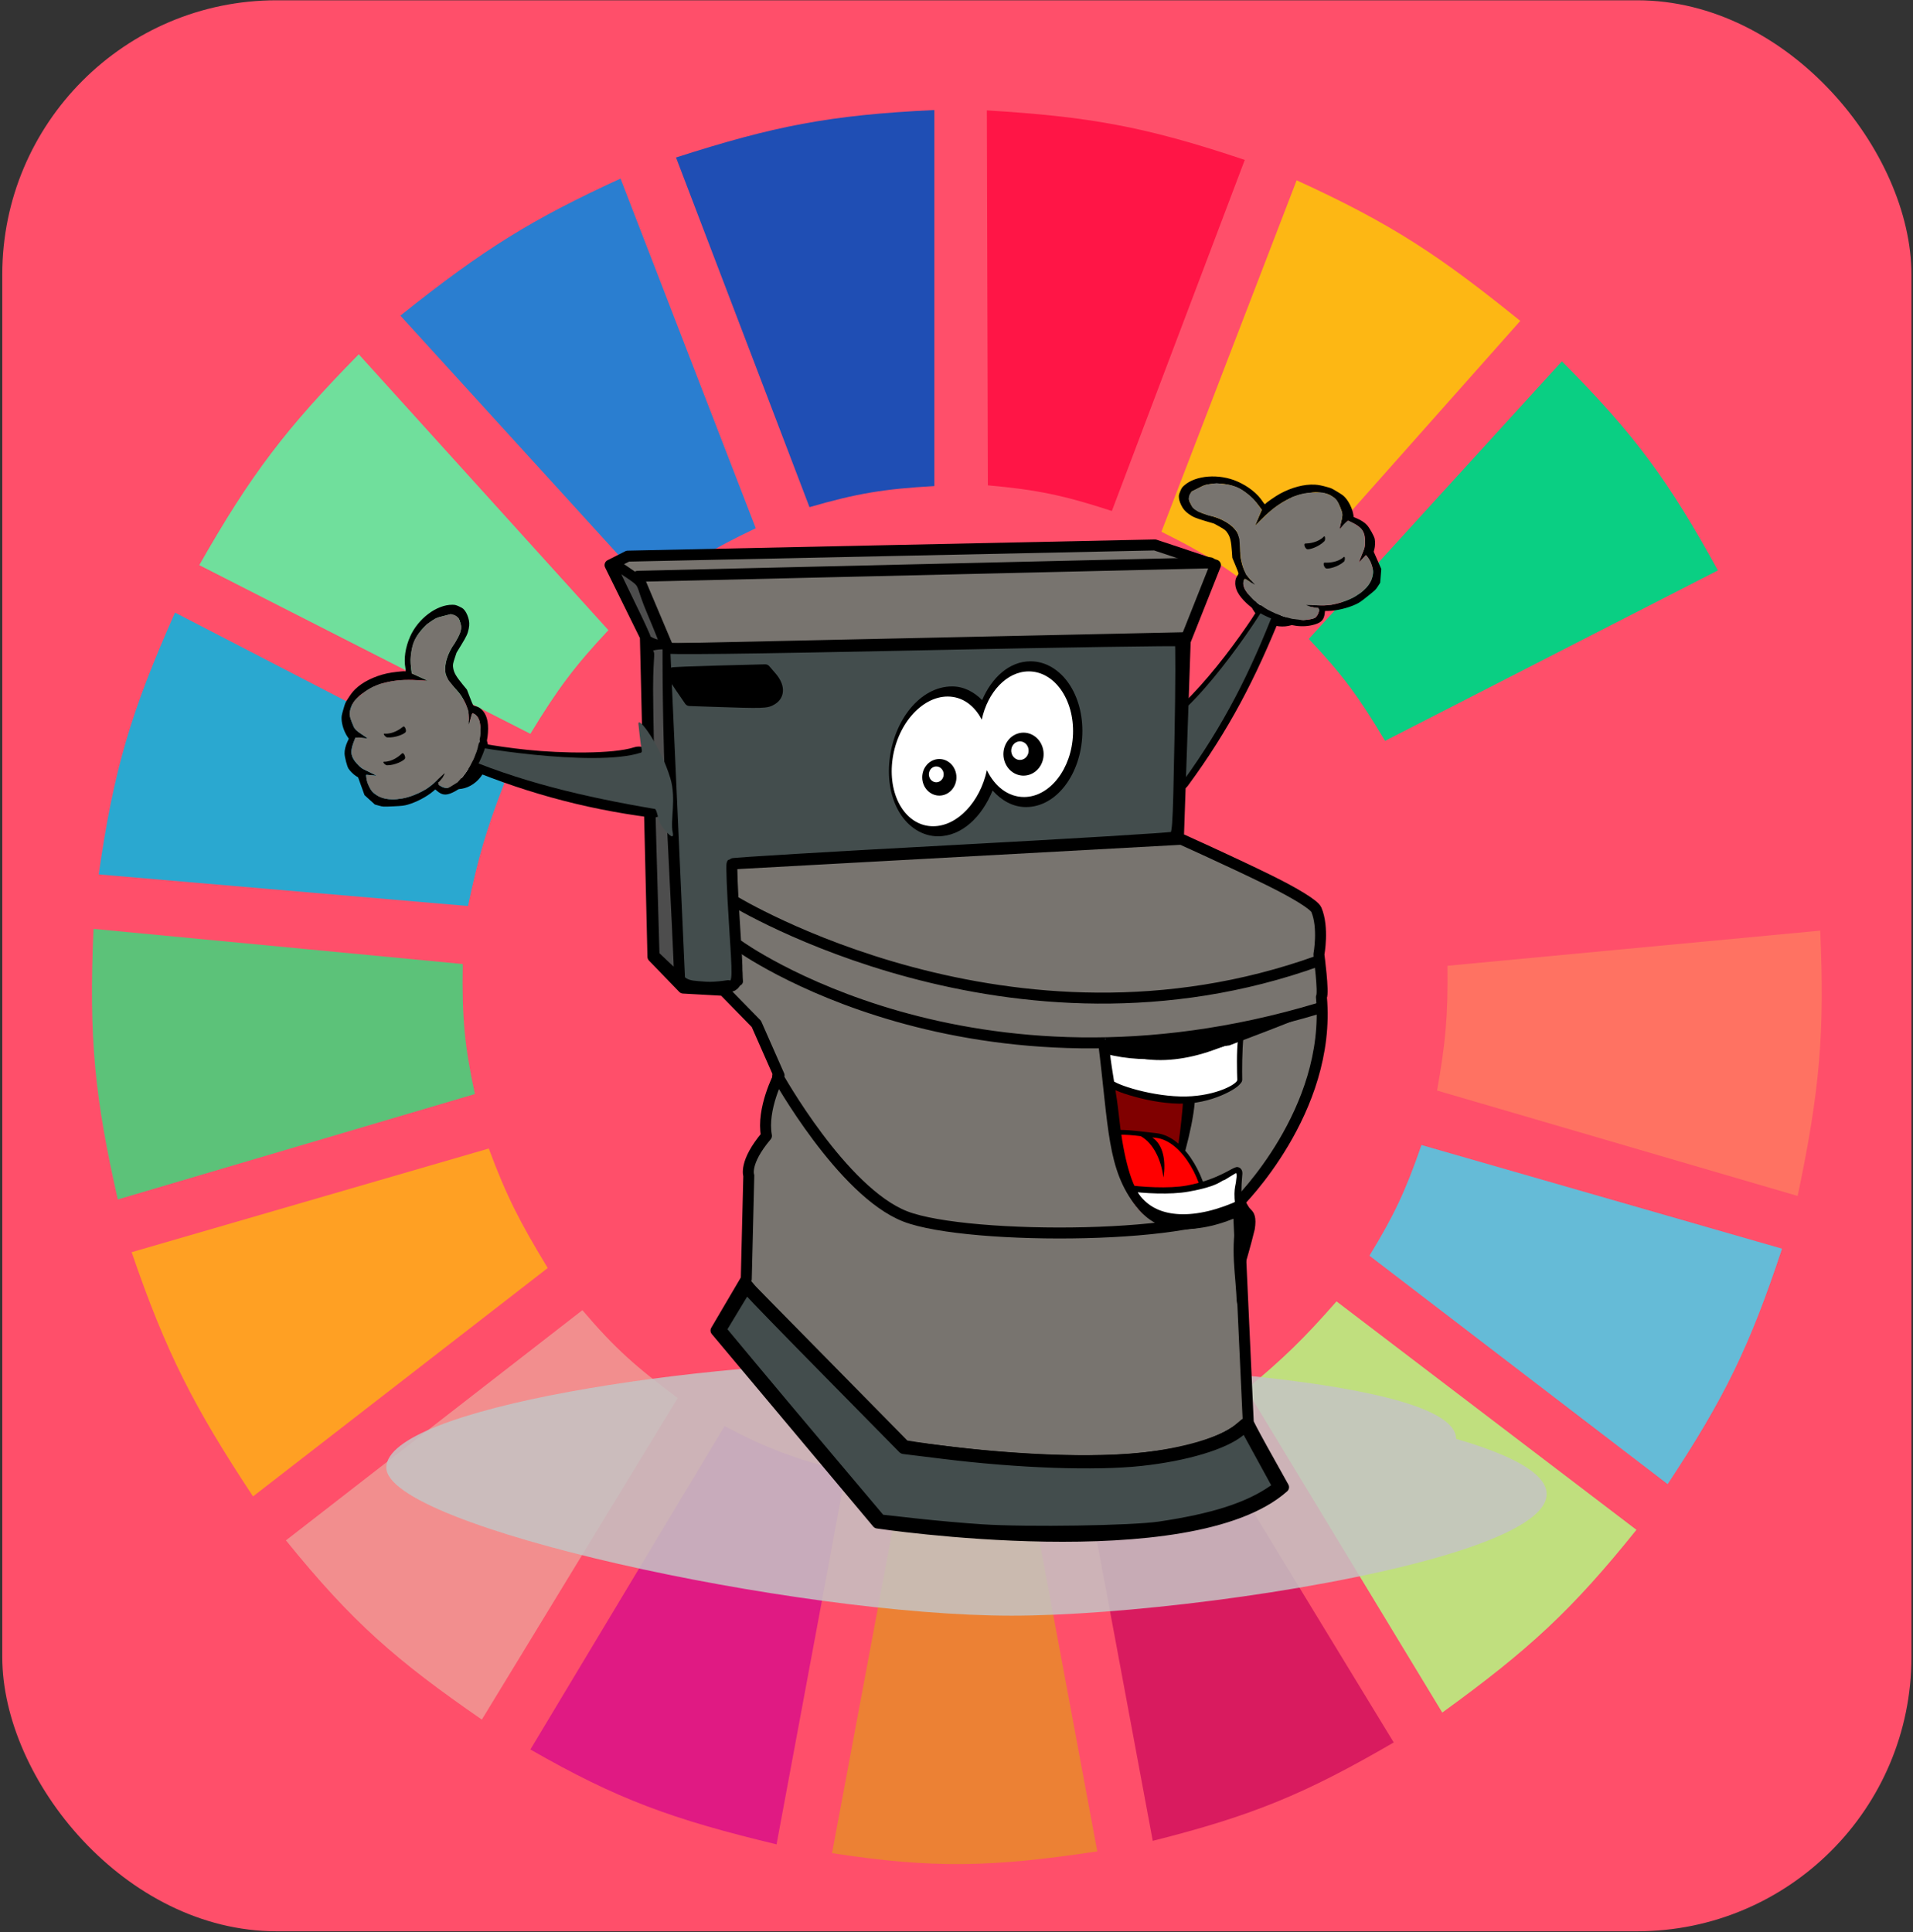 <svg width="687" height="694" viewBox="0 0 687 694" fill="none" xmlns="http://www.w3.org/2000/svg">
<rect x="0" y="0" width="687" height="694" fill="#333333" stroke="none"/>
<rect x="0.814" y="0.101" width="685.626" height="693.507" rx="98.51" fill="#FF4F6A"/>
<g clip-path="url(#clip0)">
<path d="M290.709 182.144L242.771 56.56C277.581 45.382 297.737 41.294 335.535 39.52V174.571C317.57 175.578 307.727 177.2 290.709 182.144Z" fill="#1F4EB4"/>
<path d="M354.766 174.308L354.398 39.651C390.849 41.858 411.111 45.36 447.027 57.432L399.293 183.518C382.164 177.934 372.401 175.873 354.766 174.308Z" fill="#FF1546"/>
<path d="M417.09 190.978L465.651 64.763C500.177 80.516 517.325 92.118 545.964 115.249L456.312 216.222C442.293 205.016 433.909 199.276 417.09 190.978Z" fill="#FDB714"/>
<path d="M470.012 229.474L560.908 129.764C587.573 156.505 599.478 173.147 616.941 204.862L497.405 266.077C488.174 250.581 482.3 242.471 470.012 229.474Z" fill="#0ACF83"/>
<path d="M506.122 284.378L626.28 223.164C641.17 257.555 646.254 277.892 651.806 315.301L517.951 327.922C515.326 310.462 512.734 300.936 506.122 284.378Z" fill="#FF4F6A"/>
<path d="M516.081 391.661C519.078 374.894 520.033 365.151 519.817 346.854L653.671 334.233C655.333 370.919 653.507 391.767 645.578 429.525L516.081 391.661Z" fill="#FF7262"/>
<path d="M491.8 450.982C500.577 436.566 504.71 427.897 510.477 411.224L639.974 448.458C628.388 483.481 619.395 501.998 598.884 533.022L491.8 450.982Z" fill="#65BBD7"/>
<path d="M587.678 549.43L479.972 467.39C468.138 480.885 461.027 487.761 447.598 498.944L517.949 615.062C549.104 592.483 564.551 578.246 587.678 549.43Z" fill="#C0DF7E"/>
<path d="M500.518 625.79L430.166 510.303C414.903 518.016 405.964 521.83 389.076 527.342L413.979 661.131C449.657 652.136 468.617 644.362 500.518 625.79Z" fill="#D91B5F"/>
<path d="M323.705 532.391C341.451 533.554 351.402 533.206 369.153 531.129L394.056 664.917C355.993 670.652 335.078 671.123 298.802 665.548L323.705 532.391Z" fill="#EC8134"/>
<path d="M190.473 628.315L260.202 512.197C276.01 520.465 285.6 523.984 303.782 528.605L278.879 662.393C241.235 653.351 221.65 646.202 190.473 628.315Z" fill="#E01A83"/>
<path d="M102.688 553.216L209.149 470.545C221.02 484.514 228.741 491.178 243.391 502.099L173.039 617.586C142.245 596.301 126.474 582.636 102.688 553.216Z" fill="#F28E8E"/>
<path d="M90.86 537.439C69.684 505.287 59.801 486.254 47.279 449.72L175.531 412.486C181.936 429.736 186.794 439.072 196.699 455.4L90.86 537.439Z" fill="#FFA023"/>
<path d="M42.298 430.788C34.059 394.265 31.827 373.08 33.582 333.602L166.191 346.224C165.853 365.774 166.896 375.937 170.549 392.923L42.298 430.788Z" fill="#5CC279"/>
<path d="M35.45 314.039L168.06 325.398C171.739 308.002 174.497 298.319 181.134 281.223L62.844 220.008C47.122 255.468 40.889 275.999 35.45 314.039Z" fill="#2AA8D0"/>
<path d="M71.561 202.969C90.097 170.335 102.724 153.828 128.838 127.24L218.489 226.319C206.358 239.285 200.239 247.457 190.473 263.552L71.561 202.969Z" fill="#70DF9C"/>
<path d="M234.054 212.435C247.505 202.298 255.597 197.223 271.409 189.717L222.848 64.132C191.248 78.647 173.898 89.272 143.78 113.356L234.054 212.435Z" fill="#2A7ED0"/>
<path d="M522.915 516.758C631.275 548.281 440.479 580.264 363.329 580.264C286.18 580.264 138.728 548.406 138.728 527.061C138.728 505.716 250.524 488.708 327.674 488.708C404.823 488.708 522.915 495.413 522.915 516.758Z" fill="#C4C4C4" fill-opacity="0.85"/>
<path d="M469.999 207.902C473.325 213.563 471.521 220.604 465.97 223.627C460.419 226.65 453.222 224.51 449.897 218.848C446.571 213.186 448.375 206.146 453.926 203.123C459.478 200.1 466.674 202.24 469.999 207.902Z" fill="black"/>
<path d="M466.864 209.061C469.363 213.316 468.008 218.606 463.836 220.877C459.665 223.149 454.258 221.541 451.759 217.287C449.26 213.032 450.616 207.742 454.787 205.471C458.958 203.2 464.365 204.807 466.864 209.061Z" fill="white"/>
<path d="M456.566 213.267C455.04 213.536 453.734 214.743 453.114 216.426C453.111 216.434 453.075 216.419 453.073 216.426C453.073 216.427 453.03 216.514 453.03 216.514C453.03 216.515 452.992 216.591 452.988 216.602C452.984 216.613 452.991 216.638 452.987 216.646C452.982 216.661 452.995 216.669 452.987 216.69C452.98 216.709 452.951 216.714 452.945 216.733C452.911 216.815 452.868 216.907 452.818 216.997C452.662 217.28 452.365 217.708 452.021 218.269C451.344 219.372 450.432 220.9 449.25 222.657C446.877 226.184 443.609 230.811 439.915 235.601C432.531 245.177 423.234 255.486 416.717 259.163C415.394 259.91 414.502 261.164 414.043 262.498C413.596 263.798 413.452 265.202 413.494 266.623C413.577 269.451 414.362 272.497 415.43 275.267C416.497 278.032 417.856 280.533 419.566 282.243C420.413 283.091 421.441 283.889 422.786 284.042C424.231 284.206 425.68 283.435 426.59 282.199C441.35 262.153 451.004 243.497 460.333 220.155C460.883 218.777 461.165 217.442 460.839 216.118C460.493 214.712 459.452 213.679 458.248 213.354C457.692 213.204 457.108 213.171 456.566 213.266V213.267Z" fill="black"/>
<path d="M455.015 216.168C455.778 213.464 459.802 213.595 458.12 217.955C449.003 241.58 439.536 260.261 424.923 280.488C420.884 286.078 411.686 264.152 417.519 260.835C432.197 252.485 454.406 218.328 455.016 216.168H455.015Z" fill="#434D4D"/>
<path fill-rule="evenodd" clip-rule="evenodd" d="M219.086 202.95L231.768 228.672L234.485 343.62L245.356 354.867L259.85 355.677L271.627 367.734L279.779 386.225C279.779 386.225 273.439 398.282 275.25 407.925C267.097 417.568 268.909 422.234 268.909 422.234L268.003 459.363L257.133 477.853L315.109 546.987C315.109 546.987 427.437 563.858 460.954 534.12C447.374 510.006 448.279 510.816 448.279 510.816L444.658 432.039C444.658 432.039 478.17 399.077 474.548 358.091C475.454 356.487 473.643 342.81 473.643 342.81C473.643 342.81 475.454 333.169 472.738 326.738C471.983 324.945 465.097 320.742 455.687 316.11C442.065 309.409 423.192 300.936 423.192 300.936L425.631 230.279L436.496 202.95L414.767 195.715L225.437 199.734L219.091 202.95L219.086 202.95Z" fill="#78746F" stroke="black" stroke-width="3.94" stroke-linecap="round" stroke-linejoin="round"/>
<path d="M268.914 461.777L325.078 518.854C325.078 518.854 419.293 534.93 446.468 511.611" stroke="black" stroke-width="3.185" stroke-linecap="round" stroke-linejoin="round"/>
<path fill-rule="evenodd" clip-rule="evenodd" d="M242.64 242.336L274.345 241.532C274.345 241.532 283.404 249.57 275.25 251.178C267.098 252.785 258.946 250.374 258.946 250.374H248.075L242.64 242.336Z" fill="black" stroke="black" stroke-width="3.185" stroke-linecap="round" stroke-linejoin="round"/>
<path d="M231.772 230.278L239.019 232.689L424.727 228.67H425.633" stroke="black" stroke-width="3.185" stroke-linecap="round" stroke-linejoin="round"/>
<path d="M239.927 232.69L229.056 206.968L434.682 202.146" stroke="black" stroke-width="3.94" stroke-linecap="round" stroke-linejoin="round"/>
<path d="M221.807 202.95L229.96 208.577" stroke="black" stroke-width="3.185" stroke-linecap="round" stroke-linejoin="round"/>
<path d="M263.504 323.545C263.504 323.545 363.298 384.767 473.397 345.107" stroke="black" stroke-width="3.94" stroke-linecap="round" stroke-linejoin="round"/>
<path d="M265.281 339.595C265.281 339.595 348.092 399.902 473.638 362.111" stroke="black" stroke-width="3.94" stroke-linecap="round" stroke-linejoin="round"/>
<path d="M423.82 301.821L262.487 310.663L265.218 352.452" stroke="black" stroke-width="3.194" stroke-linecap="round" stroke-linejoin="round"/>
<path d="M279.276 386.445C279.276 386.445 302.433 428.019 325.079 436.867C347.726 445.7 435.083 445.156 445.056 432.289" stroke="black" stroke-width="3.94" stroke-linecap="round" stroke-linejoin="round"/>
<path d="M352.654 549.813C346.426 549.416 335.623 548.459 328.648 547.679L315.966 546.265L297.659 524.551C287.59 512.626 274.627 497.183 268.849 490.234L258.347 477.617L263.174 469.623L268.001 461.629L269.79 463.808C270.773 465.001 283.516 478.103 298.106 492.913L324.633 519.854L338.87 521.606C365.861 524.933 393.227 525.92 409.743 524.124C425.628 522.416 439.415 518.294 445.053 513.583L447.316 511.684L453.461 522.916L459.607 534.149L457.536 535.592C448.509 541.878 435.93 545.927 416.52 548.812C406.616 550.284 369.071 550.873 352.654 549.813Z" fill="#434D4D" stroke="black" stroke-width="4.732" stroke-linecap="round" stroke-linejoin="round"/>
<path d="M253.324 354.542C245.286 353.924 246.105 354.395 238.037 345.842L235.509 343.162L234.343 296.807C233.702 271.314 233.157 246.254 233.129 241.121L233.081 231.788L236.664 232.636C239.254 233.25 265.623 232.956 331.767 231.573C382.106 230.522 423.547 229.889 423.849 230.166C424.164 230.443 424.123 246.273 423.753 265.345C423.08 299.649 423.053 300.029 421.16 300.682C420.104 301.047 384.177 303.225 341.333 305.523C298.485 307.821 263.198 309.935 262.917 310.221C262.634 310.508 263.007 320.05 263.745 331.43C265.029 351.244 265.017 352.187 263.438 353.732C262.531 354.63 260.442 354.204 260.74 354.145C264.011 353.526 257.387 354.866 253.324 354.542ZM277.268 251.212C279.938 249.553 279.847 246.441 277.035 243.17L274.789 240.557L258.238 240.991C249.135 241.23 241.542 241.536 241.364 241.673C241.185 241.808 242.53 244.097 244.351 246.759L247.664 251.598L255.546 251.866C274.44 252.506 275.224 252.483 277.268 251.212Z" fill="#434D4D" stroke="black" stroke-width="3.94" stroke-linecap="round" stroke-linejoin="round"/>
<path d="M239.022 231.084L244.459 352.469L246.269 353.264" stroke="black" stroke-width="3.185" stroke-linecap="round" stroke-linejoin="round"/>
<path d="M239.316 346.24L235.728 342.825L234.576 302.272C233.942 279.968 233.429 255.302 233.436 247.456C233.447 233.733 234.608 234.757 232.915 233.742C231.091 232.648 239.022 231.552 239.044 232.414C239.065 233.187 238.851 261.498 240.438 292.655C242.025 323.813 243.228 349.391 243.113 349.479C242.997 349.582 241.288 348.124 239.316 346.24Z" fill="#4D4D4D" stroke="black" stroke-width="2.211" stroke-linecap="round" stroke-linejoin="round"/>
<path d="M235.123 230.467C233.753 230.016 232.632 229.32 232.632 228.916C232.632 228.514 229.982 222.78 226.744 216.173C223.505 209.566 220.855 203.972 220.855 203.743C220.855 203.513 225.186 206.262 227.365 207.846C230.935 210.442 229.239 210.17 233.433 220.049C235.993 226.079 237.98 231.075 237.85 231.15C237.72 231.225 236.493 230.917 235.123 230.467Z" fill="#4D4D4D" stroke="black" stroke-width="2.096" stroke-linecap="round" stroke-linejoin="round"/>
<path d="M399.266 387.688L400.176 406.713C401.073 414.573 402.442 422.077 404.846 427.79C409.268 428.401 415.747 428.837 421.452 428.51C423.755 419.549 428.128 406.653 429.08 395.723C429.216 394.161 426.701 395.282 426.801 393.744C426.563 393.754 426.333 393.789 426.093 393.794C414.534 394.057 400.527 389.581 399.266 387.688L399.266 387.688Z" fill="black"/>
<path d="M399.262 387.688L400.172 406.715C401.068 414.576 402.436 422.081 404.838 427.795C408.832 428.359 414.494 428.793 419.767 428.631C421.977 419.587 423.698 409.28 424.659 398.227C424.79 396.727 424.878 395.247 424.977 393.769C413.657 393.744 400.483 389.522 399.262 387.688L399.262 387.688Z" fill="#800000"/>
<path d="M407.747 406.139C404.999 405.855 402.449 405.672 400.152 405.966C401.373 417.027 403.491 427.501 408.083 433.369C410.536 436.503 413.647 438.7 417.265 439.991C420.338 440.437 423.231 440.842 425.756 440.801C427.683 440.77 429.475 440.494 430.951 439.407C432.427 438.321 433.364 436.386 433.57 434.028C433.981 429.313 432.058 423.118 428.796 417.671C425.535 412.225 420.816 407.503 415.11 406.959L407.747 406.139L407.747 406.139Z" fill="black"/>
<path d="M407.592 407.815C404.9 407.536 402.434 407.427 400.345 407.675C401.592 418.088 403.722 427.803 408.075 433.365C409.427 435.092 410.978 436.502 412.704 437.663C422.625 438.653 431.373 441.812 432.065 433.88C432.764 425.873 424.994 409.591 414.957 408.634C414.565 408.597 414.195 408.565 413.804 408.524C417.783 411.109 418.774 417.178 417.798 422.917C417.101 416.956 414.352 410.644 409.651 408.049C408.974 407.971 408.25 407.881 407.592 407.813L407.592 407.815Z" fill="#FF0000"/>
<path d="M446.582 372.185C428.859 374.564 406.253 383.747 396.033 372.925C397.396 377.87 397.954 381.803 398.579 390.522C399.145 390.867 399.837 391.217 400.675 391.587C402.441 392.366 404.795 393.147 407.466 393.884C412.808 395.359 419.483 396.568 425.577 396.352C431.241 396.15 436.285 394.553 439.939 392.837C441.766 391.98 443.247 391.121 444.292 390.3C444.815 389.89 445.219 389.464 445.529 389.08C445.84 388.696 446.121 388.332 446.107 387.719C446.046 385.013 446.025 377.1 446.583 372.185L446.582 372.185Z" fill="black"/>
<path d="M445.58 372.714C428.256 382.187 406.988 384.214 396.957 373.597C397.289 374.799 396.632 371.528 396.88 373.049C397.124 374.138 397.252 375.212 397.34 376.279C397.341 376.291 397.335 376.305 397.336 376.318C397.684 379.182 397.973 382.468 398.231 385.883C398.441 386.517 398.731 387.106 399.1 387.657C400.366 389.549 414.397 394.055 426.006 393.791C436.777 393.546 444.379 389.311 444.328 387.827C444.241 385.3 444 377.385 444.629 373.096L445.58 372.714Z" fill="white"/>
<path d="M444.428 419.147C443.985 419.104 443.698 419.259 443.421 419.366C443.05 419.507 442.657 419.703 442.242 419.922C441.413 420.362 440.376 420.941 438.987 421.62C436.211 422.976 432.131 424.667 426.305 425.765C419.784 426.994 409.463 426.309 404.057 425.46C405.138 428.563 406.481 431.257 408.132 433.362C415.942 443.318 430.42 443.691 446.616 436.115C446.023 432.273 445.838 429.39 445.836 427.267C445.833 424.567 446.099 423.04 446.162 421.515C446.176 421.187 446.159 420.801 445.981 420.356C445.803 419.912 445.388 419.441 444.911 419.271C444.725 419.205 444.576 419.161 444.428 419.147L444.428 419.147ZM447.077 438.913C446.626 440.933 446.244 442.851 445.897 444.742C446.811 443.384 447.283 441.643 447.216 439.752C447.21 439.645 447.196 439.538 447.173 439.434C447.137 439.244 447.111 439.099 447.077 438.913L447.077 438.913Z" fill="black"/>
<path d="M439.782 423.76C438.299 424.046 437.954 425.97 426.777 427.98C420.293 429.146 410.813 428.606 404.975 427.797C405.871 429.915 406.907 431.817 408.124 433.368C415.76 443.099 428.194 442.647 443.951 435.593C442.575 426.976 443.846 426.042 443.937 423.774C443.954 423.369 444.337 421.916 443.876 421.279L439.782 423.76Z" fill="white"/>
<path d="M394.302 373.979C398.223 405.1 397.489 419.979 408.077 433.343C416.171 443.561 427.811 444.07 444.507 435.85C441.474 448.636 443.966 458.031 444.144 468.506C445.349 458.347 447.456 454.447 450.609 441.5C451.301 437.212 450.46 435.501 449.088 434.253C447.716 433.005 447.239 429.982 445.593 430.762C437.436 434.605 429.835 436.342 423.676 436.068C417.517 435.794 412.933 433.704 409.679 429.753C405.727 424.955 403.097 412.972 401.799 400.505C401.02 393.023 399.309 384.633 398.576 378.005C406.4 381.677 431.818 376.431 441.454 375.469C530.233 341.944 408.56 382.989 398.326 373.23L394.302 373.979Z" fill="black"/>
<path d="M396.957 377.954C412.529 382.037 429.765 379.358 444.743 373.362" stroke="black" stroke-width="0.985"/>
<path d="M370.09 237.505C362.435 237.505 356.151 243.385 352.709 251.441C349.783 248.485 346.112 246.528 341.917 246.528C330.474 246.528 321.004 258.646 319.444 273.015C318.664 280.2 320.008 286.871 323.082 291.909C326.156 296.947 331.148 300.351 336.866 300.351C345.438 300.351 352.625 293.343 356.469 283.913C359.651 287.483 363.766 289.854 368.433 289.854C379.583 289.854 388.177 277.815 388.684 263.813C388.937 256.815 387.157 250.365 383.874 245.545C380.59 240.724 375.665 237.505 370.09 237.505V237.505Z" fill="black"/>
<path d="M369.455 241.134C361.564 241.134 354.698 248.543 352.57 258.465C349.974 253.393 345.622 250.157 340.324 250.157C330.795 250.157 321.874 260.614 320.429 273.472C318.985 286.33 325.57 296.743 335.1 296.743C343.838 296.743 351.994 287.969 354.41 276.598C357.212 282.446 362.059 286.246 367.743 286.246C376.976 286.246 384.873 276.149 385.338 263.69C385.805 251.23 378.69 241.133 369.456 241.133L369.455 241.134Z" fill="white"/>
<path d="M374.435 268.462C375.668 272.517 373.592 276.872 369.797 278.19C366.003 279.508 361.927 277.288 360.694 273.233C359.461 269.178 361.538 264.823 365.333 263.505C369.127 262.187 373.203 264.407 374.435 268.462V268.462Z" fill="black"/>
<path d="M369.25 268.563C369.783 270.319 368.885 272.204 367.242 272.774C365.6 273.344 363.836 272.384 363.302 270.629C362.769 268.873 363.667 266.988 365.31 266.418C366.952 265.848 368.716 266.808 369.25 268.563V268.563Z" fill="white"/>
<path d="M343.175 277.139C344.224 280.589 342.457 284.294 339.229 285.415C336.001 286.536 332.534 284.648 331.485 281.198C330.436 277.748 332.203 274.043 335.431 272.922C338.659 271.801 342.126 273.689 343.175 277.139Z" fill="black"/>
<path d="M338.767 277.225C339.221 278.718 338.456 280.322 337.059 280.807C335.662 281.292 334.161 280.475 333.707 278.982C333.253 277.489 334.018 275.885 335.415 275.4C336.812 274.914 338.313 275.732 338.767 277.225Z" fill="white"/>
<path d="M155.796 278.415C159.215 283.961 165.968 285.057 170.878 280.862C175.788 276.668 176.996 268.772 173.577 263.226C170.158 257.681 163.405 256.585 158.495 260.779C153.585 264.974 152.377 272.87 155.796 278.415Z" fill="black"/>
<path d="M158.093 275.824C160.662 279.991 165.736 280.814 169.425 277.662C173.115 274.511 174.023 268.578 171.454 264.411C168.884 260.244 163.811 259.421 160.122 262.572C156.432 265.724 155.524 271.657 158.093 275.824Z" fill="white"/>
<path d="M161.253 265.888C162.588 264.867 164.416 264.725 166.064 265.493C166.071 265.495 166.088 265.456 166.095 265.46C166.095 265.46 166.188 265.492 166.189 265.492C166.19 265.492 166.271 265.519 166.282 265.524C166.293 265.528 166.306 265.553 166.313 265.556C166.328 265.563 166.324 265.58 166.344 265.588C166.362 265.598 166.388 265.578 166.406 265.588C166.489 265.622 166.586 265.656 166.686 265.684C167.003 265.771 167.527 265.855 168.179 266C169.462 266.285 171.22 266.702 173.341 267.073C177.6 267.819 183.305 268.673 189.443 269.308C201.715 270.577 219.979 270.864 227.713 268.399C229.283 267.899 230.811 268.125 232.026 268.759C233.21 269.377 234.206 270.316 235.058 271.417C236.753 273.607 237.999 276.525 238.836 279.462C239.672 282.395 240.098 285.363 239.738 288.019C239.56 289.335 239.201 290.759 238.173 291.953C237.07 293.235 235.379 293.818 233.848 293.62C209.02 290.403 186.66 284.134 163.261 274.084C161.88 273.491 160.731 272.714 160.046 271.458C159.318 270.124 159.374 268.514 160.051 267.304C160.364 266.744 160.779 266.252 161.253 265.888L161.253 265.888Z" fill="black"/>
<path d="M164.462 266.832C161.99 265.414 159.059 268.739 163.385 270.665C185.81 280.645 210.192 286.31 235.17 290.538C235.893 290.66 236.147 293.8 237.16 295.823C237.83 297.227 242.515 303.056 241.575 298.872C240.652 294.762 242.944 286.845 240.736 279.506C237.177 267.68 228.944 256.638 229.281 260.067C229.545 262.75 229.828 265.071 230.1 267.156C230.267 268.43 230.841 270.097 230.203 270.305C213.315 275.807 166.437 267.966 164.462 266.832L164.462 266.832Z" fill="#434D4D"/>
<path d="M166.456 218.75C167.148 219.429 167.714 220.455 168.127 221.755C168.571 223.148 168.634 224.31 168.334 225.77C167.959 227.635 167.583 228.445 165.674 231.586L163.967 234.383L163.346 236.239C162.644 238.356 162.562 238.851 162.777 240.024C163.068 241.69 163.812 242.959 166.246 245.937L167.682 247.68L168.769 250.514C169.844 253.296 169.877 253.359 170.328 253.481C171.641 253.844 172.084 254.057 172.73 254.619C174.72 256.33 175.502 259.017 175.229 263.149C175.009 266.456 174.089 269.616 172.236 273.444C169.266 279.582 166.404 282.863 162.436 284.684C160.075 285.752 158.693 285.576 156.858 283.971L156.33 283.513L155.549 284.191C153.268 286.131 149.574 288.084 146.46 288.979C145.05 289.371 144.431 289.451 141.217 289.59C137.607 289.759 137.569 289.756 136.106 289.352L134.632 288.943L132.771 287.263L130.905 285.564L129.753 282.369L128.601 279.173L127.869 278.727C126.981 278.175 125.756 276.973 125.145 276.034C124.636 275.255 123.769 271.913 123.743 270.627C123.717 269.419 124.062 267.949 124.703 266.543L125.266 265.288L124.803 264.625C123.58 262.826 122.711 260.207 122.664 258.14C122.64 257.185 122.72 256.798 123.306 254.752C123.971 252.477 123.991 252.439 124.746 251.245C125.871 249.457 126.623 248.45 127.518 247.575C130.135 244.978 134.322 242.885 139.085 241.823C140.735 241.452 145.076 240.958 145.382 241.105C145.699 241.257 145.769 240.913 145.609 240.018C144.962 236.53 145.566 232.496 147.306 228.582C150.155 222.165 156.836 217.149 162.449 217.203C163.379 217.209 163.665 217.268 164.75 217.742C165.618 218.127 166.12 218.431 166.456 218.75ZM159.471 221.199C157.038 221.791 156.824 221.877 155.603 222.643C153.365 224.037 151.733 225.581 150.237 227.709C147.929 230.988 147.029 235.573 147.702 240.631L147.868 241.874L150.809 243.192L153.75 244.511L151.016 244.33C149.512 244.237 148.209 244.161 148.137 244.174C148.048 244.194 147.281 244.203 146.417 244.197C143.204 244.179 139.521 244.722 136.825 245.597C134.82 246.254 133.516 246.901 131.303 248.323C129.17 249.69 129.147 249.71 127.906 251.158C126.539 252.751 126.236 253.266 125.907 254.476C125.441 256.234 125.553 257.326 126.422 259.584C127.292 261.841 127.563 262.16 129.989 263.766C131.087 264.498 131.963 265.123 131.937 265.174C131.918 265.212 130.958 265.16 129.804 265.077L127.706 264.887L127.25 265.958C125.47 270.104 125.871 272.121 129.055 275.176C129.85 275.935 130.044 276.044 132.577 277.261C134.054 277.971 135.223 278.564 135.172 278.586C135.121 278.609 134.299 278.545 133.362 278.424C132.407 278.312 131.598 278.222 131.543 278.227C131.342 278.209 131.722 280.499 132.048 281.301C133.23 284.181 134.123 285.16 136.511 286.197C138.084 286.874 139.066 287.062 141.113 287.07C144.768 287.096 149.288 285.713 152.947 283.444C154.593 282.411 155.348 281.783 157.702 279.469C158.83 278.344 159.784 277.481 159.817 277.544C159.955 277.815 158.734 279.713 157.504 281.088C157.385 281.22 157.419 281.409 157.643 281.768C158.087 282.469 159.624 283.113 160.553 282.993C162.036 282.793 164.596 280.925 166.287 278.827C169.281 275.107 171.853 269.233 172.423 264.805C172.824 261.758 172.479 258.887 171.545 257.526C171.078 256.845 170.046 256.114 169.683 256.206C169.521 256.239 169.378 256.673 168.934 258.363C168.624 259.535 168.353 260.475 168.332 260.465C168.322 260.46 168.323 259.737 168.347 258.868C168.43 255.778 167.796 253.444 166.065 250.584C165.285 249.281 164.525 248.35 162.819 246.571C161.487 245.192 160.988 244.496 160.437 243.209C159.239 240.385 159.963 236.376 162.426 232.306C162.886 231.536 163.569 230.433 163.936 229.87C164.728 228.63 165.296 227.236 165.514 225.988C165.625 225.334 165.587 224.844 165.372 223.876C164.973 222.19 164.595 221.694 163.124 221.05L162.055 220.568L159.471 221.199Z" fill="black"/>
<path d="M159.198 257.628L160.479 258.338L161.816 260.222C162.551 261.252 163.175 262.165 163.195 262.253C163.222 262.329 162.998 262.253 162.701 262.063C162.397 261.886 161.419 261.306 160.512 260.791C158.302 259.51 156.555 258.041 156.191 257.159C156.108 256.962 156.134 256.706 156.233 256.487L156.407 256.146L157.154 256.536C157.57 256.752 158.49 257.241 159.198 257.628Z" fill="black"/>
<path d="M161.188 267.39C160.974 267.475 160.349 267.49 159.783 267.438C158.399 267.292 152.324 266.136 151.881 265.923C151.649 265.811 151.464 265.581 151.363 265.265C151.142 264.593 151.43 264.055 152.155 263.743C152.704 263.519 152.714 263.524 154.463 264.191C155.437 264.549 157.424 265.393 158.9 266.055L161.571 267.259L161.188 267.39Z" fill="black"/>
<path d="M159.756 272.734C159.673 272.898 154.13 274.891 152.722 275.253L151.085 275.678L150.419 275.31C149.657 274.897 149.546 274.702 149.798 274.21C150.095 273.629 150.761 273.383 152.929 273.024C155.967 272.534 159.944 272.368 159.756 272.734Z" fill="black"/>
<path d="M170.296 256.383L170.592 256.525C171.142 257.007 171.406 257.3 171.719 257.923L172.254 259.037L172.558 261.324L172.565 263.47L172.509 264.3L172.045 266.647L171.229 269.682L170.117 272.575L168.71 275.326L167.007 277.935L164.36 280.948L161.65 282.644L160.706 283.048L159.348 282.824L158.165 282.255L157.573 281.971L157.334 280.999C157.636 280.858 157.767 280.717 157.981 280.454L158.981 279.22L159.684 277.845L159.86 277.501L157.742 279.482L155.623 281.463L153.208 283.302L150.674 284.655L147.844 285.865L145.662 286.531L144.423 286.792L143.655 286.852C142.087 287.158 141.173 287.15 139.522 287.009L138.163 286.784C136.591 286.431 135.821 286.062 134.615 285.079C133.746 284.441 133.324 283.984 132.777 282.911C131.99 281.344 131.626 280.464 131.522 278.882C131.398 278.298 131.586 278.231 132.17 278.336L134.296 278.501C135.714 278.78 134.92 278.407 133.881 277.873L132.698 277.305L130.332 276.168L129.029 275.114C128.233 274.329 127.822 273.861 127.191 272.946C126.221 271.346 126.014 270.423 126.409 268.714C126.675 267.359 126.978 266.517 127.576 264.992C129.48 264.667 130.058 265.025 131.533 265.179C132.134 265.258 131.831 265.029 131.118 264.551L128.928 263.07C128.152 262.471 127.777 262.14 127.209 261.388L125.899 258.189C125.462 256.846 125.43 256.088 125.828 254.727C126.622 252.473 127.226 251.394 128.883 250.197C131.619 247.717 133.267 246.828 136.366 245.652C140.455 244.629 142.73 244.198 146.694 244.188L153.544 244.48L147.925 241.781L147.622 239.493C147.353 237.638 147.319 236.529 147.663 234.372C148.11 231.325 148.664 229.735 150.59 227.211L153.237 224.198L155.475 222.703C156.513 222.026 157.131 221.763 158.305 221.492L161.727 220.566C163.076 220.713 163.747 220.982 164.684 221.986L165.459 224.072L165.699 225.044L165.643 225.874L165.235 227.391L164.179 229.455L163.475 230.83L162.124 232.751L161.068 234.814L160.308 237.02L159.844 239.367L159.972 241.999L161.042 244.226L163.296 247.023L165.55 249.819L166.916 252.189L167.451 253.302L168.226 255.388L168.354 258.02L168.361 260.165L168.945 258.304L169.353 256.786C169.517 256.189 169.692 256.034 170.296 256.383Z" fill="#78746F"/>
<path d="M144.74 260.996C143.73 261.842 141.08 263.73 138.045 263.482C137.398 263.429 138.429 264.78 139.066 264.832C141.944 265.067 145.195 263.619 145.662 262.942C146.072 262.346 145.351 260.485 144.74 260.996L144.74 260.996Z" fill="black"/>
<path d="M144.343 270.609C143.402 271.527 140.909 273.607 137.864 273.585C137.214 273.581 138.35 274.851 138.988 274.855C141.877 274.876 145.003 273.19 145.415 272.48C145.777 271.856 144.911 270.054 144.343 270.609L144.343 270.609Z" fill="black"/>
<path d="M423.357 178.134C423.317 179.086 423.611 180.215 424.208 181.445C424.847 182.765 425.609 183.666 426.845 184.55C428.417 185.684 429.258 186.039 432.851 187.117L436.057 188.072L437.806 189.04C439.795 190.148 440.199 190.461 440.855 191.468C441.796 192.891 442.128 194.315 442.396 198.104L442.545 200.33L443.71 203.135C444.846 205.893 444.866 205.962 444.617 206.346C443.899 207.471 443.719 207.917 443.631 208.754C443.347 211.318 444.636 213.815 447.707 216.692C450.167 218.995 453.042 220.732 457.072 222.355C463.532 224.958 467.927 225.519 472.127 224.277C474.615 223.528 475.515 222.496 475.757 220.112L475.83 219.429L476.879 219.422C479.913 219.369 484.002 218.404 486.926 217.035C488.242 216.406 488.755 216.061 491.229 214.068C494.016 211.839 494.042 211.812 494.844 210.559L495.65 209.296L495.859 206.839L496.059 204.366L494.692 201.251L493.324 198.136L493.556 197.329C493.829 196.342 493.9 194.653 493.7 193.561C493.536 192.653 491.856 189.616 490.981 188.648C490.162 187.737 488.886 186.874 487.435 186.252L486.146 185.691L486.028 184.899C485.684 182.771 484.507 180.268 483.106 178.708C482.46 177.986 482.133 177.752 480.278 176.621C478.206 175.372 478.165 175.356 476.777 174.966C474.703 174.377 473.448 174.123 472.178 174.059C468.439 173.845 463.888 175.027 459.627 177.349C458.149 178.15 454.595 180.616 454.471 180.924C454.343 181.243 454.052 181.035 453.549 180.269C451.605 177.266 448.355 174.677 444.35 172.916C437.786 170.028 429.36 170.676 425.246 174.376C424.563 174.987 424.392 175.217 423.919 176.275C423.545 177.126 423.385 177.678 423.357 178.134ZM430.224 175.389C432.435 174.241 432.653 174.164 434.088 173.935C436.712 173.506 438.991 173.585 441.576 174.183C445.561 175.102 449.411 177.907 452.426 182.086L453.167 183.114L451.908 186.007L450.648 188.9L452.545 186.983C453.592 185.934 454.503 185.028 454.565 184.991C454.645 184.947 455.219 184.454 455.854 183.885C458.217 181.778 461.318 179.777 463.92 178.667C465.86 177.844 467.274 177.473 469.898 177.081C472.424 176.701 472.456 176.701 474.38 176.963C476.497 177.249 477.079 177.433 478.163 178.112C479.728 179.109 480.404 179.99 481.329 182.227C482.254 184.464 482.275 184.876 481.596 187.646C481.293 188.903 481.079 189.937 481.133 189.958C481.174 189.973 481.847 189.309 482.644 188.495L484.063 186.986L485.144 187.481C489.341 189.387 490.445 191.14 490.212 195.476C490.152 196.556 490.084 196.763 489.056 199.314C488.456 200.803 488.003 202.004 488.057 201.987C488.11 201.971 488.673 201.387 489.283 200.687C489.911 199.981 490.447 199.387 490.491 199.355C490.628 199.211 491.937 201.152 492.253 201.958C493.379 204.859 493.399 206.165 492.353 208.489C491.659 210.016 491.064 210.796 489.556 212.136C486.871 214.539 482.567 216.464 478.285 217.172C476.349 217.481 475.354 217.509 472.006 217.333C470.39 217.236 469.085 217.22 469.105 217.289C469.191 217.579 471.413 218.187 473.277 218.402C473.457 218.421 473.563 218.584 473.647 218.995C473.806 219.803 473.116 221.282 472.346 221.799C471.11 222.618 467.919 222.905 465.211 222.457C460.412 221.658 454.431 218.991 450.933 216.087C448.52 214.096 446.781 211.747 446.526 210.131C446.399 209.323 446.654 208.109 446.988 207.941C447.129 207.86 447.537 208.088 449.039 209.048C450.083 209.712 450.936 210.231 450.944 210.21C450.948 210.199 450.445 209.666 449.824 209.038C447.616 206.806 446.464 204.667 445.758 201.423C445.43 199.951 445.345 198.767 445.371 196.338C445.399 194.45 445.284 193.61 444.798 192.299C443.722 189.429 440.402 186.935 435.754 185.532C434.879 185.262 433.608 184.891 432.945 184.714C431.498 184.314 430.11 183.654 429.082 182.873C428.545 182.461 428.233 182.073 427.719 181.217C426.844 179.71 426.778 179.097 427.419 177.661L427.875 176.608L430.224 175.389Z" fill="black"/>
<path d="M455.731 202.156L455.276 203.515L455.597 205.781C455.768 207.022 455.941 208.104 455.987 208.183C456.02 208.257 456.133 208.054 456.22 207.72C456.322 207.391 456.643 206.323 456.956 205.352C457.701 202.962 457.973 200.737 457.629 199.847C457.553 199.647 457.357 199.475 457.131 199.377L456.766 199.239L456.484 200.015C456.326 200.445 455.986 201.407 455.731 202.156Z" fill="black"/>
<path d="M461.037 210.674C461.255 210.597 461.727 210.2 462.11 209.794C463.033 208.782 466.722 203.966 466.902 203.52C466.996 203.286 466.973 202.995 466.828 202.695C466.525 202.054 465.938 201.844 465.185 202.086C464.623 202.278 464.619 202.288 463.789 203.922C463.317 204.822 462.434 206.743 461.802 208.194L460.663 210.827L461.037 210.674Z" fill="black"/>
<path d="M465.81 213.692C465.986 213.758 471.469 211.618 472.762 210.967L474.268 210.214L474.505 209.507C474.782 208.705 474.728 208.489 474.2 208.289C473.577 208.053 472.914 208.305 471.061 209.454C468.473 211.073 465.417 213.543 465.81 213.692Z" fill="black"/>
<path d="M446.653 208.471L446.533 208.769C446.461 209.484 446.47 209.873 446.671 210.537L447.049 211.71L448.413 213.6L449.898 215.192L450.516 215.769L452.49 217.203L455.201 218.915L458.033 220.33L460.985 221.447L464.057 222.266L468.106 222.768L471.29 222.255L472.268 221.939L473.117 220.886L473.597 219.695L473.837 219.099L473.339 218.224C473.017 218.317 472.822 218.297 472.481 218.243L470.885 217.982L469.409 217.424L469.041 217.284L471.983 217.368L474.926 217.451L477.989 217.236L480.804 216.584L483.738 215.634L485.814 214.703L486.912 214.088L487.521 213.632C488.893 212.836 489.564 212.234 490.687 211.053L491.536 210.001C492.454 208.714 492.767 207.939 492.976 206.425C493.176 205.387 493.171 204.774 492.83 203.623C492.324 201.951 491.981 201.063 490.959 199.825C490.646 199.312 490.46 199.385 490.101 199.844L488.642 201.352C487.788 202.483 488.116 201.69 488.514 200.617L488.994 199.425L489.954 197.041L490.186 195.412C490.229 194.313 490.208 193.699 490.039 192.61C489.646 190.794 489.158 189.976 487.679 188.97C486.54 188.142 485.731 187.717 484.229 186.978C482.596 187.98 482.417 188.621 481.433 189.697C481.044 190.148 481.109 189.781 481.304 188.962L481.895 186.439C482.053 185.49 482.101 185 481.998 184.074L480.745 180.853C480.135 179.575 479.633 178.993 478.393 178.246C476.24 177.096 475.044 176.693 472.987 176.888C469.241 176.838 467.405 177.255 464.296 178.407C460.561 180.316 458.579 181.481 455.64 184.059L450.776 188.742L453.057 183.082L451.693 181.192C450.603 179.644 449.858 178.802 448.105 177.431C445.658 175.469 444.144 174.654 440.966 174.043L436.916 173.541L434.222 173.895C432.984 174.071 432.345 174.279 431.288 174.845L428.114 176.391C427.218 177.38 426.909 178.016 426.913 179.371L427.789 181.419L428.287 182.294L428.904 182.871L430.26 183.727L432.474 184.565L433.95 185.123L436.284 185.663L438.498 186.5L440.591 187.636L442.565 189.069L444.299 191.099L445.054 193.445L445.33 196.982L445.605 200.52L446.24 203.164L446.618 204.337L447.494 206.385L449.227 208.414L450.712 210.006L448.987 209.01L447.631 208.154C447.096 207.819 446.858 207.818 446.653 208.471Z" fill="#78746F"/>
<path d="M468.764 195.215C470.099 195.182 473.37 194.85 475.442 192.688C475.885 192.226 476.06 193.898 475.625 194.351C473.66 196.403 470.25 197.452 469.434 197.255C468.717 197.082 467.957 195.236 468.764 195.215L468.764 195.215Z" fill="black"/>
<path d="M475.731 202.069C477.065 202.135 480.353 202.047 482.59 200.046C483.068 199.619 483.11 201.298 482.641 201.718C480.519 203.617 477.036 204.409 476.238 204.153C475.536 203.927 474.925 202.029 475.731 202.069L475.731 202.069Z" fill="black"/>
</g>
<defs>
<clipPath id="clip0">
<rect width="622.58" height="646.222" fill="white" transform="translate(32.338 23.743)"/>
</clipPath>
</defs>
</svg>
